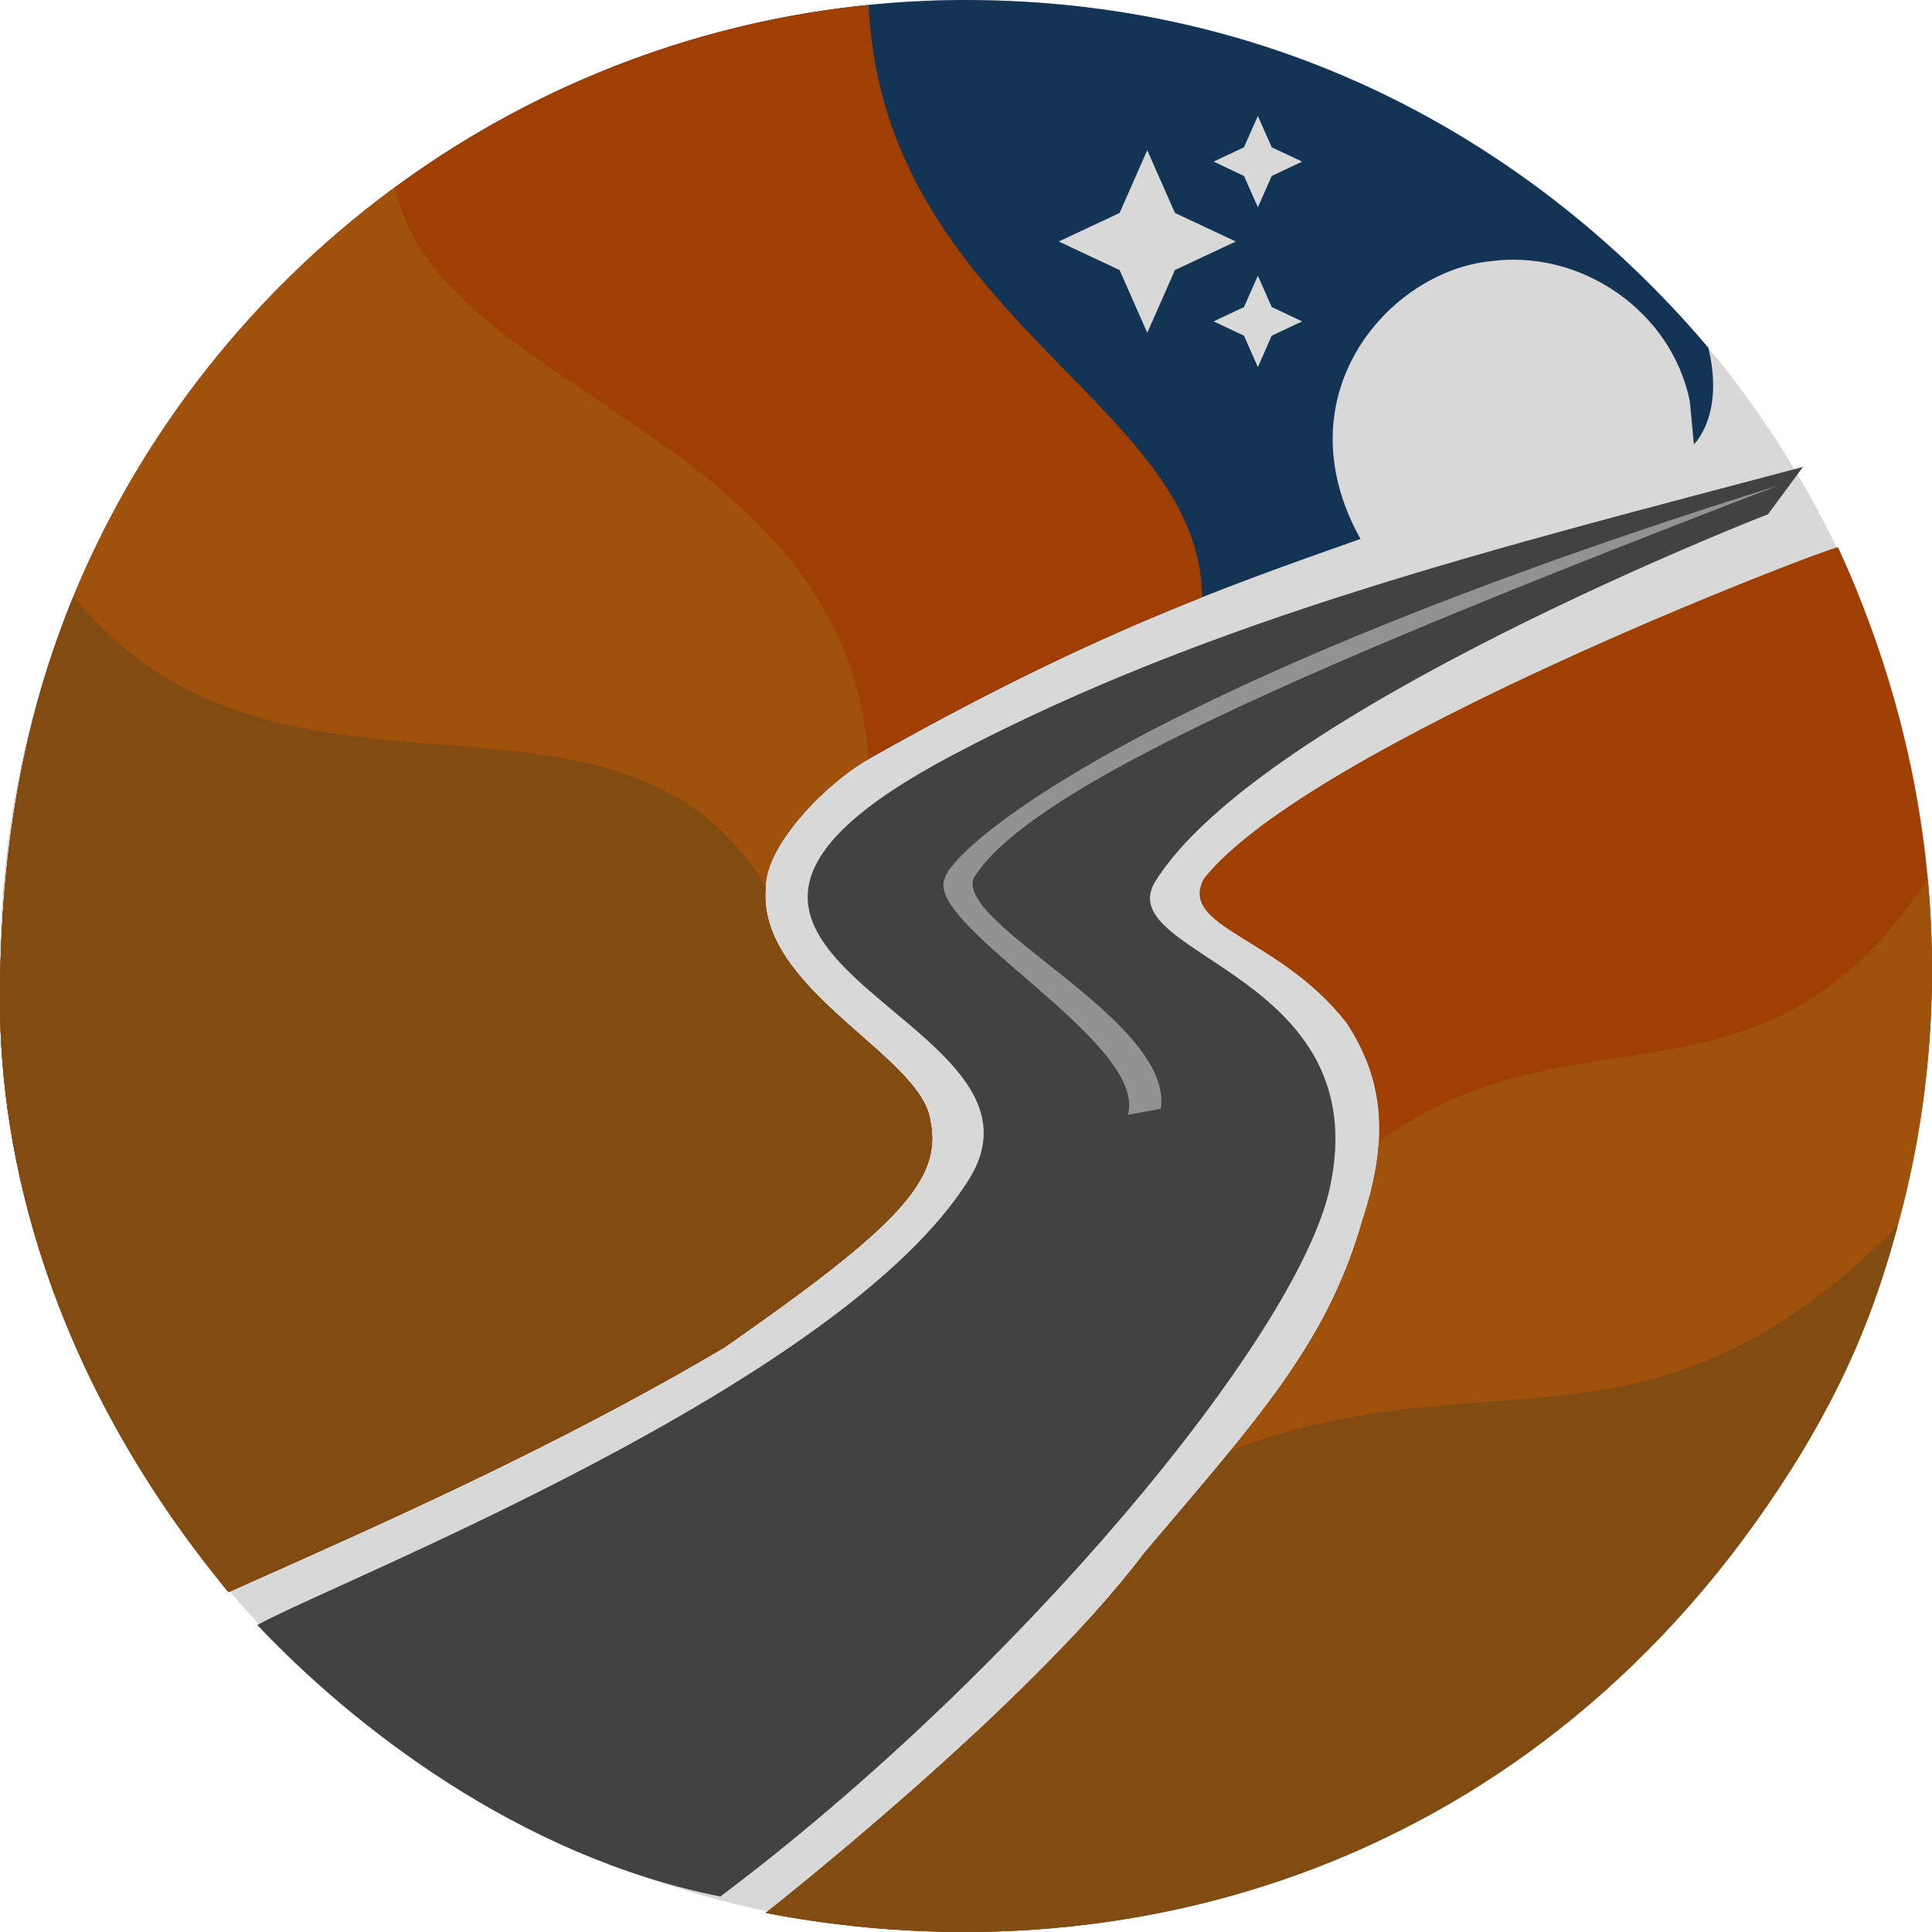 <svg width="50" height="50" viewBox="0 0 50 50" fill="none" xmlns="http://www.w3.org/2000/svg">
<circle cx="25" cy="25" r="25" fill="#D8D8D8"/>
<path d="M34.41 30.769C33.558 34.602 26.367 43.279 18.643 49.081C13.399 48.041 9.086 44.627 6.658 42.055C8.682 40.937 21.799 35.83 25.088 30.503C27.753 26.188 14.808 24.74 24.662 19.537C31.374 15.993 38.831 14.16 46.661 12.084L45.756 13.308C45.756 13.308 32.599 18.419 29.883 22.837C28.775 24.754 35.653 25.18 34.41 30.769Z" fill="#424242"/>
<path d="M30.043 28.693L29.19 28.853C29.723 26.99 23.917 23.955 24.45 22.731C24.609 22.039 28.871 17.94 46.023 12.563C33.825 17.248 26.634 20.389 25.195 22.731C24.761 23.955 30.362 26.404 30.043 28.693Z" fill="#D9D9D9" fill-opacity="0.53"/>
<path d="M34.837 26.457C35.902 28.054 35.892 29.651 35.263 31.568C34.357 34.762 32.546 36.731 29.616 40.191C26.628 44.167 19.815 49.507 19.815 49.507C29.51 51.37 40.27 48.07 46.662 37.53C50.603 30.822 51.243 22.145 47.567 14.16C47.194 14.214 33.931 19.271 31.161 22.731C30.469 24.009 33.079 24.221 34.837 26.457Z" fill="#A03F03"/>
<path d="M19.815 49.507C29.51 51.37 40.27 48.07 46.662 37.53C49.217 33.183 50.384 28.008 49.889 22.731C45.65 29.226 40.803 25.819 35.684 29.545C35.645 30.186 35.497 30.855 35.263 31.568C34.357 34.762 32.546 36.731 29.616 40.191C26.628 44.167 19.815 49.507 19.815 49.507Z" fill="#A0510C"/>
<path d="M19.815 49.507C29.51 51.37 40.27 48.07 46.662 37.53C47.953 35.401 48.633 33.537 49.112 31.727C42.72 38.169 38.672 34.975 31.857 37.53C31.198 38.338 30.453 39.204 29.616 40.191C26.628 44.167 19.815 49.507 19.815 49.507Z" fill="#824B11"/>
<path d="M18.75 34.868C14.329 37.477 9.854 39.446 5.913 41.203C1.172 35.454 0 29.758 0 25.925C0 20.761 1.055 16.769 2.93 13.256C7.019 5.59 15.181 0.074 24.822 0C34.677 -0.053 41.015 5.217 44.211 8.997C44.637 10.754 43.838 11.499 43.838 11.499L43.732 10.381C43.252 8.039 40.909 6.442 38.565 6.761C35.955 7.027 33.132 10.221 35.209 13.947C31.587 15.225 28.125 16.449 22.479 19.643C21.36 20.276 19.815 21.879 19.815 22.944C19.549 25.606 23.863 27.309 24.076 29.012C24.396 30.556 23.171 31.781 18.75 34.868Z" fill="#133455"/>
<path d="M18.75 34.868C14.329 37.477 9.854 39.446 5.913 41.203C1.172 35.454 0 29.758 0 25.925C0 20.761 1.055 16.769 2.93 13.256C6.684 6.219 13.868 0.994 22.479 0.127C22.851 8.198 31.108 10.434 31.108 15.457C28.705 16.41 26.022 17.639 22.479 19.643C21.36 20.276 19.815 21.879 19.815 22.944C19.549 25.606 23.863 27.309 24.076 29.012C24.396 30.556 23.171 31.781 18.75 34.868Z" fill="#A03F03"/>
<path d="M18.75 34.868C14.329 37.477 9.854 39.446 5.913 41.203C1.172 35.454 0 29.758 0 25.925C0 20.762 1.055 16.769 2.93 13.256C4.682 9.971 7.183 7.08 10.227 4.844C11.346 10.221 21.893 11.179 22.479 19.643C21.36 20.276 19.815 21.879 19.815 22.944C19.549 25.606 23.863 27.309 24.076 29.013C24.396 30.556 23.171 31.781 18.75 34.868Z" fill="#A0510C"/>
<path d="M18.75 34.868C14.329 37.477 9.854 39.447 5.913 41.203C1.172 35.454 0 29.758 0 25.925C0 21.799 0.674 18.421 1.901 15.438C7.244 21.986 15.98 16.609 19.815 22.944C19.549 25.606 23.863 27.309 24.076 29.012C24.396 30.556 23.171 31.781 18.75 34.868Z" fill="#824B11"/>
<g filter="url(#filter0_d_1131_1676)">
<path d="M32.554 2.6L32.194 3.412L31.409 3.782L32.194 4.154L32.554 4.964L32.912 4.154L33.7 3.782L32.912 3.412M29.691 3.486L28.975 5.111L27.4 5.85L28.975 6.589L29.691 8.214L30.407 6.589L31.982 5.85L30.407 5.111M32.554 6.736L32.194 7.546L31.409 7.918L32.194 8.287L32.554 9.1L32.912 8.287L33.7 7.918L32.912 7.546" fill="#D8D8D8"/>
</g>
<defs>
<filter id="filter0_d_1131_1676" x="27" y="2.6" width="7.1" height="7.3" filterUnits="userSpaceOnUse" color-interpolation-filters="sRGB">
<feFlood flood-opacity="0" result="BackgroundImageFix"/>
<feColorMatrix in="SourceAlpha" type="matrix" values="0 0 0 0 0 0 0 0 0 0 0 0 0 0 0 0 0 0 127 0" result="hardAlpha"/>
<feOffset dy="0.4"/>
<feGaussianBlur stdDeviation="0.2"/>
<feComposite in2="hardAlpha" operator="out"/>
<feColorMatrix type="matrix" values="0 0 0 0 0 0 0 0 0 0 0 0 0 0 0 0 0 0 0.25 0"/>
<feBlend mode="normal" in2="BackgroundImageFix" result="effect1_dropShadow_1131_1676"/>
<feBlend mode="normal" in="SourceGraphic" in2="effect1_dropShadow_1131_1676" result="shape"/>
</filter>
</defs>
</svg>
